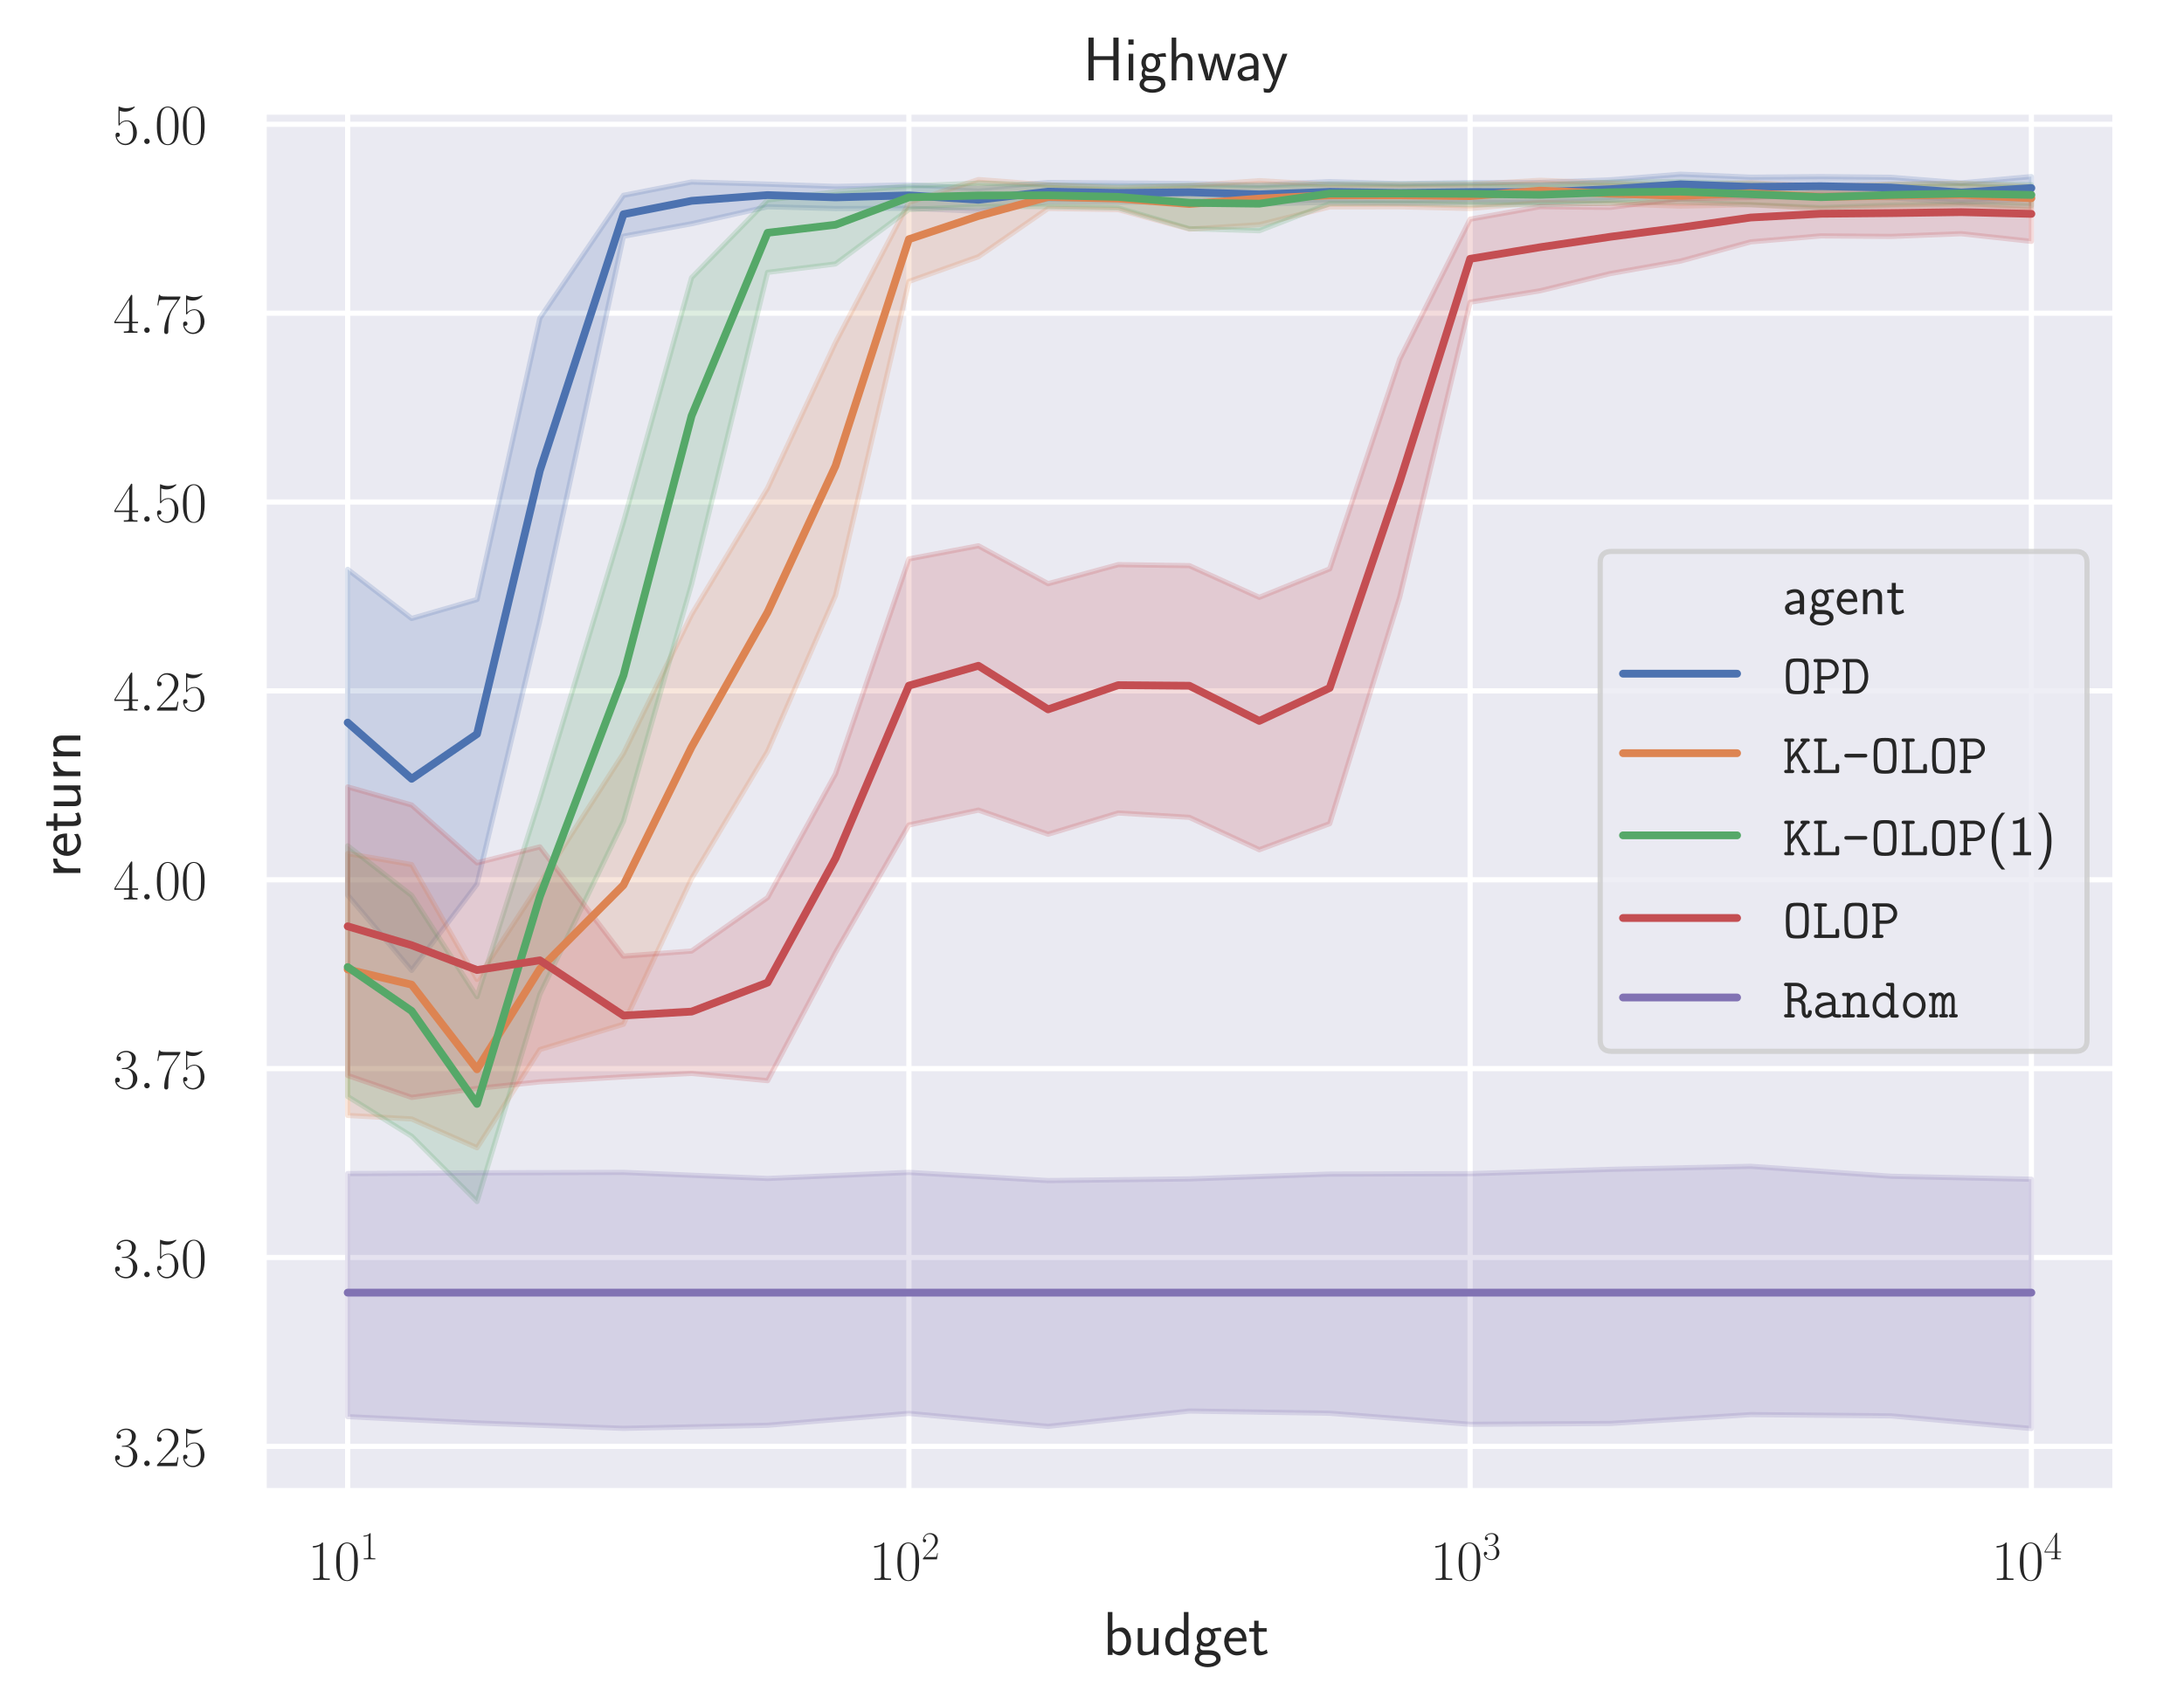 <?xml version="1.0" encoding="utf-8" standalone="no"?>
<!DOCTYPE svg PUBLIC "-//W3C//DTD SVG 1.1//EN"
  "http://www.w3.org/Graphics/SVG/1.1/DTD/svg11.dtd">
<!-- Created with matplotlib (http://matplotlib.org/) -->
<svg height="328.682pt" version="1.1" viewBox="0 0 421.129 328.682" width="421.129pt" xmlns="http://www.w3.org/2000/svg" xmlns:xlink="http://www.w3.org/1999/xlink">
 <defs>
  <style type="text/css">
*{stroke-linecap:butt;stroke-linejoin:round;}
  </style>
 </defs>
 <g id="figure_1">
  <g id="patch_1">
   <path d="M 0 328.682 
L 421.129 328.682 
L 421.129 0 
L 0 0 
z
" style="fill:#ffffff;"/>
  </g>
  <g id="axes_1">
   <g id="patch_2">
    <path d="M 50.809 287.614 
L 407.929 287.614 
L 407.929 21.502 
L 50.809 21.502 
z
" style="fill:#eaeaf2;"/>
   </g>
   <g id="matplotlib.axis_1">
    <g id="xtick_1">
     <g id="line2d_1">
      <path clip-path="url(#pa02daf4cbf)" d="M 67.042 287.614 
L 67.042 21.502 
" style="fill:none;stroke:#ffffff;stroke-linecap:round;"/>
     </g>
     <g id="text_1">
      <!-- $10^{1}$ -->
      <defs>
       <path d="M 26.594 63.797 
C 26.594 65.891 26.5 66 25.094 66 
C 21.203 61.359 15.297 59.891 9.703 59.688 
C 9.406 59.688 8.906 59.688 8.797 59.5 
C 8.703 59.297 8.703 59.094 8.703 57 
C 11.797 57 17 57.594 21 59.984 
L 21 7.297 
C 21 3.797 20.797 2.594 12.203 2.594 
L 9.203 2.594 
L 9.203 0 
C 14 0.094 19 0.188 23.797 0.188 
C 28.594 0.188 33.594 0.094 38.406 0 
L 38.406 2.594 
L 35.406 2.594 
C 26.797 2.594 26.594 3.688 26.594 7.297 
z
" id="CMR17-49"/>
       <path d="M 42 31.844 
C 42 37.969 41.906 48.422 37.703 56.453 
C 34 63.484 28.094 66 22.906 66 
C 18.094 66 12 63.781 8.203 56.562 
C 4.203 49.016 3.797 39.672 3.797 31.844 
C 3.797 26.109 3.906 17.375 7 9.734 
C 11.297 -0.609 19 -2 22.906 -2 
C 27.5 -2 34.5 -0.109 38.594 9.438 
C 41.594 16.375 42 24.5 42 31.844 
z
M 22.906 -0.406 
C 16.5 -0.406 12.703 5.125 11.297 12.75 
C 10.203 18.688 10.203 27.328 10.203 32.953 
C 10.203 40.688 10.203 47.109 11.5 53.234 
C 13.406 61.781 19 64.391 22.906 64.391 
C 27 64.391 32.297 61.672 34.203 53.438 
C 35.5 47.719 35.594 40.984 35.594 32.953 
C 35.594 26.422 35.594 18.375 34.406 12.453 
C 32.297 1.5 26.406 -0.406 22.906 -0.406 
z
" id="CMR17-48"/>
      </defs>
      <g style="fill:#262626;" transform="translate(59.378 304.725)scale(0.11 -0.11)">
       <use transform="scale(0.996)" xlink:href="#CMR17-49"/>
       <use transform="translate(45.69 0)scale(0.996)" xlink:href="#CMR17-48"/>
       <use transform="translate(91.381 36.154)scale(0.697)" xlink:href="#CMR17-49"/>
      </g>
     </g>
    </g>
    <g id="xtick_2">
     <g id="line2d_2">
      <path clip-path="url(#pa02daf4cbf)" d="M 175.26 287.614 
L 175.26 21.502 
" style="fill:none;stroke:#ffffff;stroke-linecap:round;"/>
     </g>
     <g id="text_2">
      <!-- $10^{2}$ -->
      <defs>
       <path d="M 41.703 15.469 
L 39.906 15.469 
C 38.906 8.391 38.094 7.188 37.703 6.594 
C 37.203 5.797 30 5.797 28.594 5.797 
L 9.406 5.797 
C 13 9.688 20 16.766 28.5 24.938 
C 34.594 30.719 41.703 37.5 41.703 47.391 
C 41.703 59.188 32.297 66 21.797 66 
C 10.797 66 4.094 56.297 4.094 47.297 
C 4.094 43.391 7 42.891 8.203 42.891 
C 9.203 42.891 12.203 43.484 12.203 46.984 
C 12.203 50.094 9.594 51 8.203 51 
C 7.594 51 7 50.891 6.594 50.688 
C 8.5 59.188 14.297 63.391 20.406 63.391 
C 29.094 63.391 34.797 56.5 34.797 47.391 
C 34.797 38.703 29.703 31.219 24 24.734 
L 4.094 2.297 
L 4.094 0 
L 39.297 0 
z
" id="CMR17-50"/>
      </defs>
      <g style="fill:#262626;" transform="translate(167.597 304.725)scale(0.11 -0.11)">
       <use transform="scale(0.996)" xlink:href="#CMR17-49"/>
       <use transform="translate(45.69 0)scale(0.996)" xlink:href="#CMR17-48"/>
       <use transform="translate(91.381 36.154)scale(0.697)" xlink:href="#CMR17-50"/>
      </g>
     </g>
    </g>
    <g id="xtick_3">
     <g id="line2d_3">
      <path clip-path="url(#pa02daf4cbf)" d="M 283.478 287.614 
L 283.478 21.502 
" style="fill:none;stroke:#ffffff;stroke-linecap:round;"/>
     </g>
     <g id="text_3">
      <!-- $10^{3}$ -->
      <defs>
       <path d="M 22.094 34 
C 31 34 34.906 26.141 34.906 17.094 
C 34.906 5.031 28.5 0.391 22.703 0.391 
C 17.406 0.391 8.797 3.016 6.094 10.797 
C 6.594 10.594 7.094 10.594 7.594 10.594 
C 10 10.594 11.797 12.188 11.797 14.797 
C 11.797 17.688 9.594 19 7.594 19 
C 5.906 19 3.297 18.188 3.297 14.484 
C 3.297 5.234 12.297 -2 22.906 -2 
C 34 -2 42.5 6.75 42.5 16.984 
C 42.5 26.844 34.5 34 25 35.094 
C 32.594 36.672 39.906 43.375 39.906 52.391 
C 39.906 60.25 32 66 23 66 
C 13.906 66 5.906 60.344 5.906 52.297 
C 5.906 48.797 8.5 48.188 9.797 48.188 
C 11.906 48.188 13.703 49.484 13.703 52.094 
C 13.703 54.688 11.906 56 9.797 56 
C 9.406 56 8.906 56 8.5 55.797 
C 11.406 62.484 19.297 63.688 22.797 63.688 
C 26.297 63.688 32.906 61.969 32.906 52.297 
C 32.906 49.484 32.5 44.547 29.094 40.219 
C 26.094 36.391 22.703 36.188 19.406 35.891 
C 18.906 35.891 16.594 35.688 16.203 35.688 
C 15.5 35.594 15.094 35.5 15.094 34.797 
C 15.094 34.094 15.203 34 17.203 34 
z
" id="CMR17-51"/>
      </defs>
      <g style="fill:#262626;" transform="translate(275.815 304.725)scale(0.11 -0.11)">
       <use transform="scale(0.996)" xlink:href="#CMR17-49"/>
       <use transform="translate(45.69 0)scale(0.996)" xlink:href="#CMR17-48"/>
       <use transform="translate(91.381 36.154)scale(0.697)" xlink:href="#CMR17-51"/>
      </g>
     </g>
    </g>
    <g id="xtick_4">
     <g id="line2d_4">
      <path clip-path="url(#pa02daf4cbf)" d="M 391.697 287.614 
L 391.697 21.502 
" style="fill:none;stroke:#ffffff;stroke-linecap:round;"/>
     </g>
     <g id="text_4">
      <!-- $10^{4}$ -->
      <defs>
       <path d="M 33.594 64.797 
C 33.594 66.891 33.5 67 31.703 67 
L 2 19.594 
L 2 17 
L 27.797 17 
L 27.797 7.188 
C 27.797 3.594 27.594 2.594 20.594 2.594 
L 18.703 2.594 
L 18.703 0 
C 21.906 0.188 27.297 0.188 30.703 0.188 
C 34.094 0.188 39.5 0.188 42.703 0 
L 42.703 2.594 
L 40.797 2.594 
C 33.797 2.594 33.594 3.594 33.594 7.188 
L 33.594 17 
L 43.797 17 
L 43.797 19.594 
L 33.594 19.594 
z
M 28.094 58.172 
L 28.094 19.594 
L 4 19.594 
z
" id="CMR17-52"/>
      </defs>
      <g style="fill:#262626;" transform="translate(384.033 304.725)scale(0.11 -0.11)">
       <use transform="scale(0.996)" xlink:href="#CMR17-49"/>
       <use transform="translate(45.69 0)scale(0.996)" xlink:href="#CMR17-48"/>
       <use transform="translate(91.381 36.154)scale(0.697)" xlink:href="#CMR17-52"/>
      </g>
     </g>
    </g>
    <g id="xtick_5"/>
    <g id="xtick_6"/>
    <g id="xtick_7"/>
    <g id="xtick_8"/>
    <g id="xtick_9"/>
    <g id="xtick_10"/>
    <g id="xtick_11"/>
    <g id="xtick_12"/>
    <g id="xtick_13"/>
    <g id="xtick_14"/>
    <g id="xtick_15"/>
    <g id="xtick_16"/>
    <g id="xtick_17"/>
    <g id="xtick_18"/>
    <g id="xtick_19"/>
    <g id="xtick_20"/>
    <g id="xtick_21"/>
    <g id="xtick_22"/>
    <g id="xtick_23"/>
    <g id="xtick_24"/>
    <g id="xtick_25"/>
    <g id="xtick_26"/>
    <g id="xtick_27"/>
    <g id="xtick_28"/>
    <g id="xtick_29"/>
    <g id="xtick_30"/>
    <g id="text_5">
     <!-- budget -->
     <defs>
      <path d="M 14.906 69 
L 7.5 69 
L 7.5 -0.203 
L 15.094 -0.203 
L 15.094 4.297 
C 18.906 0.594 23.5 -1 27.594 -1 
C 37.203 -1 45 8.734 45 21.594 
C 45 33.328 39 44 30.094 44 
C 23.797 44 18.203 41.391 14.906 38.688 
z
M 15.094 32.734 
C 17.297 35.562 20.406 37.891 24.797 37.891 
C 30.703 37.891 37.406 33.531 37.406 21.594 
C 37.406 8.844 29.406 5.094 23.906 5.094 
C 21.906 5.094 19.797 5.594 17.797 7.312 
C 15.094 9.75 15.094 11.266 15.094 12.688 
z
" id="CMSS17-98"/>
      <path d="M 40.906 43 
L 33.297 43 
L 33.297 15.25 
C 33.297 7.812 27.906 4.797 22.203 4.797 
C 15.594 4.797 15 7 15 11.125 
L 15 43 
L 7.406 43 
L 7.406 10.625 
C 7.406 2.797 10.094 -1 17 -1 
C 20.406 -1 28.094 -0.203 33.5 4.797 
L 33.5 -0.203 
L 40.906 -0.203 
z
" id="CMSS17-117"/>
      <path d="M 40.797 69 
L 33.406 69 
L 33.406 38.984 
C 30.297 41.594 25.203 44 19.594 44 
C 10.5 44 3.297 34.047 3.297 21.484 
C 3.297 8.938 10.406 -1 19.297 -1 
C 26.203 -1 30.797 2.688 33.203 4.797 
L 33.203 -0.203 
L 40.797 -0.203 
z
M 33.203 13.297 
C 33.203 11.875 33.203 10.359 30.094 7.625 
C 28.094 5.906 25.703 5.094 23.406 5.094 
C 18 5.094 10.906 9.141 10.906 21.391 
C 10.906 34.141 18.906 37.891 24.406 37.891 
C 28.094 37.891 31.094 36.062 33.203 33.031 
z
" id="CMSS17-100"/>
      <path d="M 44.5 44 
C 38.797 43.891 33.906 42.797 29.906 40.891 
C 26.594 43.484 23.203 44 20.906 44 
C 12.203 44 5.594 36.812 5.594 28.5 
C 5.594 23.141 8.594 19.094 8.797 18.891 
C 7 16.391 6 13.688 6 10.688 
C 6 7.188 7.406 4.688 8.5 3.297 
C 3.297 0.094 2.594 -4.812 2.594 -6.703 
C 2.594 -14 11.703 -20 23.406 -20 
C 35.203 -20 44.297 -14 44.297 -6.609 
C 44.297 7.188 29 7.297 24.797 7.297 
L 16.703 7.297 
C 15.203 7.297 11.203 7.297 11.203 12.391 
C 11.203 14.391 12.094 15.688 12.203 15.797 
C 13.703 14.688 16.797 13 20.906 13 
C 29.203 13 36.094 19.984 36.094 28.5 
C 36.094 33.25 33.906 36.703 33 37.891 
L 33.297 37.891 
C 33.594 37.891 37.797 38.188 39.297 38.188 
C 42.5 38.188 42.797 38.094 45.594 37.797 
z
M 20.906 18.5 
C 17.5 18.5 12.703 20.578 12.703 28.5 
C 12.703 37.109 18.203 38.484 20.797 38.484 
C 24.203 38.484 29 36.406 29 28.5 
C 29 19.875 23.5 18.5 20.906 18.5 
z
M 24.703 0 
C 27.094 0 37.203 0 37.203 -6.812 
C 37.203 -11.109 31 -14.5 23.5 -14.5 
C 15.906 -14.5 9.703 -11.203 9.703 -6.703 
C 9.703 -6.203 9.703 0 16.594 0 
z
" id="CMSS17-103"/>
      <path d="M 39.094 21.484 
C 39.094 24.797 38.906 31.266 35.703 36.672 
C 32.203 42.391 26.5 44 22.203 44 
C 11.797 44 3 34.125 3 21.297 
C 3 9.047 12.094 -1 23.594 -1 
C 28.094 -1 33.594 0.297 38.594 3.891 
C 38.594 4.297 38.406 6.469 38.297 6.578 
C 38.297 6.766 38 9.828 38 10.234 
C 33.203 6.375 27.703 5.094 23.703 5.094 
C 17.297 5.094 10.406 10.422 10.094 21.484 
z
M 10.906 27 
C 12.203 32.594 16.594 37.891 22.203 37.891 
C 23.703 37.891 30.703 37.688 32.5 27 
z
" id="CMSS17-101"/>
      <path d="M 16.703 37.188 
L 29.703 37.188 
L 29.703 43 
L 16.703 43 
L 16.703 55 
L 9.594 55 
L 9.594 43 
L 1.703 43 
L 1.703 37.188 
L 9.406 37.188 
L 9.406 11.734 
C 9.406 6 10.703 -1 17.297 -1 
C 22.297 -1 26.906 0.391 31.297 2.688 
L 29.703 8.609 
C 27.297 6.5 24.406 5.297 21.297 5.297 
C 16.906 5.297 16.703 10.922 16.703 13.438 
z
" id="CMSS17-116"/>
     </defs>
     <g style="fill:#262626;" transform="translate(212.72 319.158)scale(0.12 -0.12)">
      <use transform="scale(0.996)" xlink:href="#CMSS17-98"/>
      <use transform="translate(48.205 0)scale(0.996)" xlink:href="#CMSS17-117"/>
      <use transform="translate(96.41 0)scale(0.996)" xlink:href="#CMSS17-100"/>
      <use transform="translate(144.615 0)scale(0.996)" xlink:href="#CMSS17-103"/>
      <use transform="translate(191.458 0)scale(0.996)" xlink:href="#CMSS17-101"/>
      <use transform="translate(233.097 0)scale(0.996)" xlink:href="#CMSS17-116"/>
     </g>
    </g>
   </g>
   <g id="matplotlib.axis_2">
    <g id="ytick_1">
     <g id="line2d_5">
      <path clip-path="url(#pa02daf4cbf)" d="M 50.809 278.959 
L 407.929 278.959 
" style="fill:none;stroke:#ffffff;stroke-linecap:round;"/>
     </g>
     <g id="text_6">
      <!-- $3.25$ -->
      <defs>
       <path d="M 18.406 4.797 
C 18.406 7.688 16 9.688 13.594 9.688 
C 10.703 9.688 8.703 7.297 8.703 4.891 
C 8.703 2 11.094 0 13.5 0 
C 16.406 0 18.406 2.391 18.406 4.797 
z
" id="CMMI12-58"/>
       <path d="M 11.406 58.594 
C 12.406 58.188 16.5 56.891 20.703 56.891 
C 30 56.891 35.094 61.891 38 64.688 
C 38 65.484 38 66 37.406 66 
C 37.297 66 37.094 66 36.297 65.594 
C 32.797 64.094 28.703 63 23.703 63 
C 20.703 63 16.203 63.359 11.297 65.484 
C 10.203 66 10 66 9.906 66 
C 9.406 66 9.297 65.891 9.297 63.906 
L 9.297 34.859 
C 9.297 33.016 9.297 32.5 10.297 32.5 
C 10.797 32.5 11 32.703 11.5 33.422 
C 14.703 38.047 19.094 40 24.094 40 
C 27.594 40 35.094 37.734 35.094 20.203 
C 35.094 16.984 35.094 11.188 32.094 6.594 
C 29.594 2.484 25.703 0.391 21.406 0.391 
C 14.797 0.391 8.094 4.984 6.297 12.688 
C 6.703 12.594 7.5 12.391 7.906 12.391 
C 9.203 12.391 11.703 13.094 11.703 16.188 
C 11.703 18.891 9.797 20 7.906 20 
C 5.594 20 4.094 18.594 4.094 15.797 
C 4.094 7.094 11 -2 21.594 -2 
C 31.906 -2 41.703 6.891 41.703 19.797 
C 41.703 32.094 33.906 41.594 24.203 41.594 
C 19.094 41.594 14.797 39.688 11.406 36 
z
" id="CMR17-53"/>
      </defs>
      <g style="fill:#262626;" transform="translate(21.827 282.764)scale(0.11 -0.11)">
       <use transform="scale(0.996)" xlink:href="#CMR17-51"/>
       <use transform="translate(45.69 0)scale(0.996)" xlink:href="#CMMI12-58"/>
       <use transform="translate(72.788 0)scale(0.996)" xlink:href="#CMR17-50"/>
       <use transform="translate(118.478 0)scale(0.996)" xlink:href="#CMR17-53"/>
      </g>
     </g>
    </g>
    <g id="ytick_2">
     <g id="line2d_6">
      <path clip-path="url(#pa02daf4cbf)" d="M 50.809 242.532 
L 407.929 242.532 
" style="fill:none;stroke:#ffffff;stroke-linecap:round;"/>
     </g>
     <g id="text_7">
      <!-- $3.50$ -->
      <g style="fill:#262626;" transform="translate(21.827 246.337)scale(0.11 -0.11)">
       <use transform="scale(0.996)" xlink:href="#CMR17-51"/>
       <use transform="translate(45.69 0)scale(0.996)" xlink:href="#CMMI12-58"/>
       <use transform="translate(72.788 0)scale(0.996)" xlink:href="#CMR17-53"/>
       <use transform="translate(118.478 0)scale(0.996)" xlink:href="#CMR17-48"/>
      </g>
     </g>
    </g>
    <g id="ytick_3">
     <g id="line2d_7">
      <path clip-path="url(#pa02daf4cbf)" d="M 50.809 206.105 
L 407.929 206.105 
" style="fill:none;stroke:#ffffff;stroke-linecap:round;"/>
     </g>
     <g id="text_8">
      <!-- $3.75$ -->
      <defs>
       <path d="M 45.094 61.797 
L 45.094 64 
L 21.594 64 
C 9.906 64 9.703 65.094 9.297 67 
L 7.5 67 
L 4.594 48.5 
L 6.406 48.5 
C 6.703 50.406 7.406 55.5 8.594 57.391 
C 9.203 58.188 16.594 58.188 18.297 58.188 
L 40.297 58.188 
L 29.203 41.719 
C 21.797 30.641 16.703 15.672 16.703 2.594 
C 16.703 1.391 16.703 -2 20.297 -2 
C 23.906 -2 23.906 1.391 23.906 2.688 
L 23.906 7.281 
C 23.906 23.656 26.703 34.438 31.297 41.312 
z
" id="CMR17-55"/>
      </defs>
      <g style="fill:#262626;" transform="translate(21.827 209.91)scale(0.11 -0.11)">
       <use transform="scale(0.996)" xlink:href="#CMR17-51"/>
       <use transform="translate(45.69 0)scale(0.996)" xlink:href="#CMMI12-58"/>
       <use transform="translate(72.788 0)scale(0.996)" xlink:href="#CMR17-55"/>
       <use transform="translate(118.478 0)scale(0.996)" xlink:href="#CMR17-53"/>
      </g>
     </g>
    </g>
    <g id="ytick_4">
     <g id="line2d_8">
      <path clip-path="url(#pa02daf4cbf)" d="M 50.809 169.678 
L 407.929 169.678 
" style="fill:none;stroke:#ffffff;stroke-linecap:round;"/>
     </g>
     <g id="text_9">
      <!-- $4.00$ -->
      <g style="fill:#262626;" transform="translate(21.827 173.483)scale(0.11 -0.11)">
       <use transform="scale(0.996)" xlink:href="#CMR17-52"/>
       <use transform="translate(45.69 0)scale(0.996)" xlink:href="#CMMI12-58"/>
       <use transform="translate(72.788 0)scale(0.996)" xlink:href="#CMR17-48"/>
       <use transform="translate(118.478 0)scale(0.996)" xlink:href="#CMR17-48"/>
      </g>
     </g>
    </g>
    <g id="ytick_5">
     <g id="line2d_9">
      <path clip-path="url(#pa02daf4cbf)" d="M 50.809 133.251 
L 407.929 133.251 
" style="fill:none;stroke:#ffffff;stroke-linecap:round;"/>
     </g>
     <g id="text_10">
      <!-- $4.25$ -->
      <g style="fill:#262626;" transform="translate(21.827 137.056)scale(0.11 -0.11)">
       <use transform="scale(0.996)" xlink:href="#CMR17-52"/>
       <use transform="translate(45.69 0)scale(0.996)" xlink:href="#CMMI12-58"/>
       <use transform="translate(72.788 0)scale(0.996)" xlink:href="#CMR17-50"/>
       <use transform="translate(118.478 0)scale(0.996)" xlink:href="#CMR17-53"/>
      </g>
     </g>
    </g>
    <g id="ytick_6">
     <g id="line2d_10">
      <path clip-path="url(#pa02daf4cbf)" d="M 50.809 96.824 
L 407.929 96.824 
" style="fill:none;stroke:#ffffff;stroke-linecap:round;"/>
     </g>
     <g id="text_11">
      <!-- $4.50$ -->
      <g style="fill:#262626;" transform="translate(21.827 100.629)scale(0.11 -0.11)">
       <use transform="scale(0.996)" xlink:href="#CMR17-52"/>
       <use transform="translate(45.69 0)scale(0.996)" xlink:href="#CMMI12-58"/>
       <use transform="translate(72.788 0)scale(0.996)" xlink:href="#CMR17-53"/>
       <use transform="translate(118.478 0)scale(0.996)" xlink:href="#CMR17-48"/>
      </g>
     </g>
    </g>
    <g id="ytick_7">
     <g id="line2d_11">
      <path clip-path="url(#pa02daf4cbf)" d="M 50.809 60.397 
L 407.929 60.397 
" style="fill:none;stroke:#ffffff;stroke-linecap:round;"/>
     </g>
     <g id="text_12">
      <!-- $4.75$ -->
      <g style="fill:#262626;" transform="translate(21.827 64.202)scale(0.11 -0.11)">
       <use transform="scale(0.996)" xlink:href="#CMR17-52"/>
       <use transform="translate(45.69 0)scale(0.996)" xlink:href="#CMMI12-58"/>
       <use transform="translate(72.788 0)scale(0.996)" xlink:href="#CMR17-55"/>
       <use transform="translate(118.478 0)scale(0.996)" xlink:href="#CMR17-53"/>
      </g>
     </g>
    </g>
    <g id="ytick_8">
     <g id="line2d_12">
      <path clip-path="url(#pa02daf4cbf)" d="M 50.809 23.97 
L 407.929 23.97 
" style="fill:none;stroke:#ffffff;stroke-linecap:round;"/>
     </g>
     <g id="text_13">
      <!-- $5.00$ -->
      <g style="fill:#262626;" transform="translate(21.827 27.775)scale(0.11 -0.11)">
       <use transform="scale(0.996)" xlink:href="#CMR17-53"/>
       <use transform="translate(45.69 0)scale(0.996)" xlink:href="#CMMI12-58"/>
       <use transform="translate(72.788 0)scale(0.996)" xlink:href="#CMR17-48"/>
       <use transform="translate(118.478 0)scale(0.996)" xlink:href="#CMR17-48"/>
      </g>
     </g>
    </g>
    <g id="text_14">
     <!-- return -->
     <defs>
      <path d="M 14.906 21.391 
C 14.906 30.844 21.797 37.172 30.594 37.375 
L 30.594 44 
C 24.203 43.891 18.203 40.688 14.594 35.469 
L 14.594 43.484 
L 7.5 43.484 
L 7.5 0 
L 14.906 0 
z
" id="CMSS17-114"/>
      <path d="M 40.906 29.344 
C 40.906 35.672 39.406 44 28.094 44 
C 21.703 44 17.5 40.688 14.703 37.281 
L 14.703 43.484 
L 7.406 43.484 
L 7.406 0 
L 15 0 
L 15 24.312 
C 15 30.656 17.406 37.891 24.203 37.891 
C 33 37.891 33.297 31.953 33.297 28.531 
L 33.297 0 
L 40.906 0 
z
" id="CMSS17-110"/>
     </defs>
     <g style="fill:#262626;" transform="translate(15.502 169.256)rotate(-90)scale(0.12 -0.12)">
      <use transform="scale(0.996)" xlink:href="#CMSS17-114"/>
      <use transform="translate(31.91 0)scale(0.996)" xlink:href="#CMSS17-101"/>
      <use transform="translate(73.549 0)scale(0.996)" xlink:href="#CMSS17-116"/>
      <use transform="translate(107.38 0)scale(0.996)" xlink:href="#CMSS17-117"/>
      <use transform="translate(155.585 0)scale(0.996)" xlink:href="#CMSS17-114"/>
      <use transform="translate(187.495 0)scale(0.996)" xlink:href="#CMSS17-110"/>
     </g>
    </g>
   </g>
   <g id="PolyCollection_1">
    <defs>
     <path d="M 67.042 -218.871 
L 67.042 -156.029 
L 79.373 -141.522 
L 91.981 -158.149 
L 104.098 -209.007 
L 120.216 -283.117 
L 133.356 -285.53 
L 148.01 -288.802 
L 161.109 -288.455 
L 175.26 -288.518 
L 188.663 -287.934 
L 202.095 -289.774 
L 215.616 -289.702 
L 229.335 -289.712 
L 242.819 -289.323 
L 256.395 -289.686 
L 269.895 -289.534 
L 283.478 -289.692 
L 296.987 -289.627 
L 310.526 -290.118 
L 324.053 -291.074 
L 337.583 -290.731 
L 351.104 -290.738 
L 364.639 -290.541 
L 378.163 -289.625 
L 391.697 -290.298 
L 391.697 -294.621 
L 391.697 -294.621 
L 378.163 -293.407 
L 364.639 -294.492 
L 351.104 -294.616 
L 337.583 -294.508 
L 324.053 -295.084 
L 310.526 -294.006 
L 296.987 -293.485 
L 283.478 -293.47 
L 269.895 -293.25 
L 256.395 -293.65 
L 242.819 -292.995 
L 229.335 -293.296 
L 215.616 -293.393 
L 202.095 -293.486 
L 188.663 -292.324 
L 175.26 -293.032 
L 161.109 -292.733 
L 148.01 -293.173 
L 133.356 -293.578 
L 120.216 -291.007 
L 104.098 -267.32 
L 91.981 -213.05 
L 79.373 -209.398 
L 67.042 -218.871 
z
" id="m79903061f3" style="stroke:#4c72b0;stroke-opacity:0.2;"/>
    </defs>
    <g clip-path="url(#pa02daf4cbf)">
     <use style="fill:#4c72b0;fill-opacity:0.2;stroke:#4c72b0;stroke-opacity:0.2;" x="0" xlink:href="#m79903061f3" y="328.682"/>
    </g>
   </g>
   <g id="PolyCollection_2">
    <defs>
     <path d="M 67.042 -164.058 
L 67.042 -113.553 
L 79.373 -112.868 
L 91.981 -107.313 
L 104.098 -126.251 
L 120.216 -131.141 
L 133.356 -159.25 
L 148.01 -183.776 
L 161.109 -213.865 
L 175.26 -274.408 
L 188.663 -279.173 
L 202.095 -288.484 
L 215.616 -288.257 
L 229.335 -284.499 
L 242.819 -285.351 
L 256.395 -288.784 
L 269.895 -288.798 
L 283.478 -288.473 
L 296.987 -289.625 
L 310.526 -289.393 
L 324.053 -288.933 
L 337.583 -289.202 
L 351.104 -288.428 
L 364.639 -288.742 
L 378.163 -289.044 
L 391.697 -288.163 
L 391.697 -292.695 
L 391.697 -292.695 
L 378.163 -293.309 
L 364.639 -293.178 
L 351.104 -292.804 
L 337.583 -293.443 
L 324.053 -292.952 
L 310.526 -293.337 
L 296.987 -293.914 
L 283.478 -293.091 
L 269.895 -293.006 
L 256.395 -293.042 
L 242.819 -293.836 
L 229.335 -292.851 
L 215.616 -292.426 
L 202.095 -293.021 
L 188.663 -294.052 
L 175.26 -289.622 
L 161.109 -262.642 
L 148.01 -234.547 
L 133.356 -210.165 
L 120.216 -183.38 
L 104.098 -158.307 
L 91.981 -139.786 
L 79.373 -161.933 
L 67.042 -164.058 
z
" id="mcbf8dbb8dc" style="stroke:#dd8452;stroke-opacity:0.2;"/>
    </defs>
    <g clip-path="url(#pa02daf4cbf)">
     <use style="fill:#dd8452;fill-opacity:0.2;stroke:#dd8452;stroke-opacity:0.2;" x="0" xlink:href="#mcbf8dbb8dc" y="328.682"/>
    </g>
   </g>
   <g id="PolyCollection_3">
    <defs>
     <path d="M 67.042 -165.548 
L 67.042 -117.204 
L 79.373 -109.54 
L 91.981 -96.934 
L 104.098 -136.906 
L 120.216 -170.271 
L 133.356 -216.029 
L 148.01 -276.152 
L 161.109 -277.776 
L 175.26 -288.284 
L 188.663 -288.854 
L 202.095 -288.826 
L 215.616 -288.574 
L 229.335 -284.58 
L 242.819 -284.177 
L 256.395 -289.42 
L 269.895 -289.49 
L 283.478 -289.221 
L 296.987 -289.19 
L 310.526 -289.535 
L 324.053 -289.758 
L 337.583 -289.204 
L 351.104 -288.634 
L 364.639 -289.111 
L 378.163 -289.285 
L 391.697 -288.965 
L 391.697 -293.049 
L 391.697 -293.049 
L 378.163 -293.279 
L 364.639 -293.081 
L 351.104 -292.554 
L 337.583 -293.264 
L 324.053 -293.639 
L 310.526 -293.54 
L 296.987 -293.008 
L 283.478 -293.265 
L 269.895 -293.2 
L 256.395 -293.227 
L 242.819 -292.888 
L 229.335 -292.947 
L 215.616 -292.668 
L 202.095 -293.006 
L 188.663 -293.362 
L 175.26 -292.798 
L 161.109 -291.675 
L 148.01 -290.117 
L 133.356 -275.128 
L 120.216 -227.992 
L 104.098 -174.666 
L 91.981 -136.452 
L 79.373 -155.989 
L 67.042 -165.548 
z
" id="m4fb63a50bd" style="stroke:#55a868;stroke-opacity:0.2;"/>
    </defs>
    <g clip-path="url(#pa02daf4cbf)">
     <use style="fill:#55a868;fill-opacity:0.2;stroke:#55a868;stroke-opacity:0.2;" x="0" xlink:href="#m4fb63a50bd" y="328.682"/>
    </g>
   </g>
   <g id="PolyCollection_4">
    <defs>
     <path d="M 67.042 -176.911 
L 67.042 -121.251 
L 79.373 -117.02 
L 91.981 -118.753 
L 104.098 -120.025 
L 120.216 -120.993 
L 133.356 -121.657 
L 148.01 -120.256 
L 161.109 -144.965 
L 175.26 -169.574 
L 188.663 -172.439 
L 202.095 -167.786 
L 215.616 -171.881 
L 229.335 -171.041 
L 242.819 -164.795 
L 256.395 -169.821 
L 269.895 -213.513 
L 283.478 -270.403 
L 296.987 -272.598 
L 310.526 -275.926 
L 324.053 -278.335 
L 337.583 -282.032 
L 351.104 -283.185 
L 364.639 -283.081 
L 378.163 -283.604 
L 391.697 -282.134 
L 391.697 -291.547 
L 391.697 -291.547 
L 378.163 -291.686 
L 364.639 -291.4 
L 351.104 -291.556 
L 337.583 -290.576 
L 324.053 -290.385 
L 310.526 -288.682 
L 296.987 -288.822 
L 283.478 -286.41 
L 269.895 -259.422 
L 256.395 -218.961 
L 242.819 -213.477 
L 229.335 -219.592 
L 215.616 -219.782 
L 202.095 -216.109 
L 188.663 -223.414 
L 175.26 -220.887 
L 161.109 -179.443 
L 148.01 -155.563 
L 133.356 -145.259 
L 120.216 -144.271 
L 104.098 -165.35 
L 91.981 -162.267 
L 79.373 -173.425 
L 67.042 -176.911 
z
" id="mc90b06e201" style="stroke:#c44e52;stroke-opacity:0.2;"/>
    </defs>
    <g clip-path="url(#pa02daf4cbf)">
     <use style="fill:#c44e52;fill-opacity:0.2;stroke:#c44e52;stroke-opacity:0.2;" x="0" xlink:href="#mc90b06e201" y="328.682"/>
    </g>
   </g>
   <g id="PolyCollection_5">
    <defs>
     <path d="M 67.042 -102.328 
L 67.042 -55.454 
L 91.981 -54.234 
L 120.216 -53.197 
L 148.01 -53.792 
L 175.26 -56.08 
L 202.095 -53.579 
L 229.335 -56.54 
L 256.395 -56.11 
L 283.478 -53.979 
L 310.526 -54.14 
L 337.583 -55.843 
L 364.639 -55.601 
L 391.697 -53.164 
L 391.697 -101.246 
L 391.697 -101.246 
L 364.639 -101.816 
L 337.583 -103.739 
L 310.526 -103.15 
L 283.478 -102.319 
L 256.395 -102.242 
L 229.335 -101.31 
L 202.095 -100.987 
L 175.26 -102.566 
L 148.01 -101.394 
L 120.216 -102.571 
L 91.981 -102.475 
L 67.042 -102.328 
z
" id="m4b35ab4175" style="stroke:#8172b3;stroke-opacity:0.2;"/>
    </defs>
    <g clip-path="url(#pa02daf4cbf)">
     <use style="fill:#8172b3;fill-opacity:0.2;stroke:#8172b3;stroke-opacity:0.2;" x="0" xlink:href="#m4b35ab4175" y="328.682"/>
    </g>
   </g>
   <g id="line2d_13">
    <path clip-path="url(#pa02daf4cbf)" d="M 67.042 139.363 
L 79.373 150.204 
L 91.981 141.568 
L 104.098 90.763 
L 120.216 41.324 
L 133.356 38.734 
L 148.01 37.626 
L 161.109 38.067 
L 175.26 37.68 
L 188.663 38.527 
L 202.095 36.961 
L 215.616 37.211 
L 229.335 37.08 
L 242.819 37.494 
L 256.395 37.001 
L 269.895 37.215 
L 283.478 37.05 
L 296.987 37.058 
L 310.526 36.486 
L 324.053 35.551 
L 337.583 36.045 
L 351.104 35.911 
L 364.639 36.174 
L 378.163 37.137 
L 391.697 36.27 
" style="fill:none;stroke:#4c72b0;stroke-linecap:round;stroke-width:1.5;"/>
   </g>
   <g id="line2d_14">
    <path clip-path="url(#pa02daf4cbf)" d="M 67.042 186.97 
L 79.373 189.908 
L 91.981 206.239 
L 104.098 186.89 
L 120.216 170.709 
L 133.356 144.07 
L 148.01 118.076 
L 161.109 89.851 
L 175.26 46.138 
L 188.663 41.658 
L 202.095 37.986 
L 215.616 38.294 
L 229.335 39.344 
L 242.819 38.3 
L 256.395 37.671 
L 269.895 37.668 
L 283.478 37.825 
L 296.987 36.765 
L 310.526 37.348 
L 324.053 37.759 
L 337.583 37.26 
L 351.104 37.976 
L 364.639 37.748 
L 378.163 37.552 
L 391.697 38.227 
" style="fill:none;stroke:#dd8452;stroke-linecap:round;stroke-width:1.5;"/>
   </g>
   <g id="line2d_15">
    <path clip-path="url(#pa02daf4cbf)" d="M 67.042 186.513 
L 79.373 194.985 
L 91.981 212.903 
L 104.098 172.922 
L 120.216 130.258 
L 133.356 80.198 
L 148.01 44.897 
L 161.109 43.347 
L 175.26 38.056 
L 188.663 37.706 
L 202.095 37.668 
L 215.616 37.972 
L 229.335 39.114 
L 242.819 39.28 
L 256.395 37.334 
L 269.895 37.322 
L 283.478 37.381 
L 296.987 37.57 
L 310.526 37.079 
L 324.053 36.964 
L 337.583 37.449 
L 351.104 38.025 
L 364.639 37.585 
L 378.163 37.321 
L 391.697 37.591 
" style="fill:none;stroke:#55a868;stroke-linecap:round;stroke-width:1.5;"/>
   </g>
   <g id="line2d_16">
    <path clip-path="url(#pa02daf4cbf)" d="M 67.042 178.656 
L 79.373 182.306 
L 91.981 187.085 
L 104.098 185.221 
L 120.216 195.862 
L 133.356 195.105 
L 148.01 189.51 
L 161.109 165.548 
L 175.26 132.237 
L 188.663 128.407 
L 202.095 136.812 
L 215.616 132.146 
L 229.335 132.256 
L 242.819 139.036 
L 256.395 132.688 
L 269.895 92.912 
L 283.478 49.92 
L 296.987 47.68 
L 310.526 45.667 
L 324.053 43.883 
L 337.583 41.953 
L 351.104 41.224 
L 364.639 41.105 
L 378.163 40.911 
L 391.697 41.248 
" style="fill:none;stroke:#c44e52;stroke-linecap:round;stroke-width:1.5;"/>
   </g>
   <g id="line2d_17">
    <path clip-path="url(#pa02daf4cbf)" d="M 67.042 249.308 
L 91.981 249.308 
L 120.216 249.308 
L 148.01 249.308 
L 175.26 249.308 
L 202.095 249.308 
L 229.335 249.308 
L 256.395 249.308 
L 283.478 249.308 
L 310.526 249.308 
L 337.583 249.308 
L 364.639 249.308 
L 391.697 249.308 
" style="fill:none;stroke:#8172b3;stroke-linecap:round;stroke-width:1.5;"/>
   </g>
   <g id="line2d_18"/>
   <g id="line2d_19"/>
   <g id="line2d_20"/>
   <g id="line2d_21"/>
   <g id="line2d_22"/>
   <g id="line2d_23"/>
   <g id="patch_3">
    <path d="M 50.809 287.614 
L 50.809 21.502 
" style="fill:none;stroke:#ffffff;stroke-linecap:square;stroke-linejoin:miter;stroke-width:1.25;"/>
   </g>
   <g id="patch_4">
    <path d="M 407.929 287.614 
L 407.929 21.502 
" style="fill:none;stroke:#ffffff;stroke-linecap:square;stroke-linejoin:miter;stroke-width:1.25;"/>
   </g>
   <g id="patch_5">
    <path d="M 50.809 287.614 
L 407.929 287.614 
" style="fill:none;stroke:#ffffff;stroke-linecap:square;stroke-linejoin:miter;stroke-width:1.25;"/>
   </g>
   <g id="patch_6">
    <path d="M 50.809 21.502 
L 407.929 21.502 
" style="fill:none;stroke:#ffffff;stroke-linecap:square;stroke-linejoin:miter;stroke-width:1.25;"/>
   </g>
   <g id="text_15">
    <!-- Highway -->
    <defs>
     <path d="M 57.406 69 
L 49 69 
L 49 39 
L 17.203 39 
L 17.203 69 
L 8.797 69 
L 8.797 0 
L 17.203 0 
L 17.203 32.891 
L 49 32.891 
L 49 0 
L 57.406 0 
z
" id="CMSS17-72"/>
     <path d="M 15.297 66 
L 6.906 66 
L 6.906 57.594 
L 15.297 57.594 
z
M 14.797 43 
L 7.406 43 
L 7.406 0 
L 14.797 0 
z
" id="CMSS17-105"/>
     <path d="M 40.906 29.344 
C 40.906 35.672 39.406 44 28.094 44 
C 21.797 44 17.703 40.891 14.797 37.484 
L 14.797 69 
L 7.406 69 
L 7.406 0 
L 15 0 
L 15 24.312 
C 15 30.656 17.406 37.891 24.203 37.891 
C 33 37.891 33.297 31.953 33.297 28.531 
L 33.297 0 
L 40.906 0 
z
" id="CMSS17-104"/>
     <path d="M 62.703 43 
L 55.094 43 
L 49.797 25 
C 48.703 21.188 45.594 10.688 45.203 5.797 
L 45.094 5.797 
C 44.906 8.797 43.203 16 40.406 25.5 
L 35.297 43 
L 28.406 43 
L 23.406 25.891 
C 20.906 17.188 19 9.797 18.797 5.797 
L 18.703 5.797 
C 18.297 11.688 14.203 25.5 13.594 27.688 
L 9.094 43 
L 1.297 43 
L 14.297 0 
L 21.906 0 
C 27.094 17.188 31.094 30.5 31.406 37.188 
C 31.594 33.891 33.297 26.797 34.297 23.297 
L 40.906 0 
L 49.703 0 
z
" id="CMSS17-119"/>
     <path d="M 37.594 27.953 
C 37.594 37.484 30.906 44 21.906 44 
C 17.5 44 12.703 43.188 7.203 39.984 
L 7.797 33.328 
C 10.297 35.156 14.594 38.094 21.797 38.094 
C 26.906 38.094 30 34.141 30 27.844 
L 30 24 
C 14 23.5 4 18.891 4 11.109 
C 4 7.062 6.5 -1 14.797 -1 
C 16.297 -1 24.406 -0.812 30.203 3.5 
L 30.203 -0.203 
L 37.594 -0.203 
z
M 30 12.875 
C 30 11.109 30 8.734 27 6.969 
C 24.406 5.297 21.094 5.094 19.703 5.094 
C 14.703 5.094 11.297 7.859 11.297 11.297 
C 11.297 18.203 26.906 18.891 30 19 
z
" id="CMSS17-97"/>
     <path d="M 41.797 43 
L 34 43 
C 25.5 20.203 22.594 10.953 22.406 5.984 
L 22.297 5.984 
C 22 10.859 17.594 22.797 14.094 31.344 
L 9.406 43 
L 1.297 43 
L 19 0.219 
C 17.906 -2.766 16.297 -7.25 15.797 -8.234 
C 13.594 -13.812 12.094 -13.812 10.5 -13.812 
C 10.094 -13.812 6.906 -13.703 3.297 -12.609 
L 3.906 -19.203 
C 6.406 -19.703 8.906 -20 10.703 -20 
C 13.203 -20 18.203 -20 22.797 -7.734 
z
" id="CMSS17-121"/>
    </defs>
    <g style="fill:#262626;" transform="translate(208.829 15.502)scale(0.12 -0.12)">
     <use transform="scale(0.996)" xlink:href="#CMSS17-72"/>
     <use transform="translate(66.062 0)scale(0.996)" xlink:href="#CMSS17-105"/>
     <use transform="translate(88.242 0)scale(0.996)" xlink:href="#CMSS17-103"/>
     <use transform="translate(135.086 0)scale(0.996)" xlink:href="#CMSS17-104"/>
     <use transform="translate(183.291 0)scale(0.996)" xlink:href="#CMSS17-119"/>
     <use transform="translate(244.508 0)scale(0.996)" xlink:href="#CMSS17-97"/>
     <use transform="translate(286.827 0)scale(0.996)" xlink:href="#CMSS17-121"/>
    </g>
   </g>
   <g id="legend_1">
    <g id="patch_7">
     <path d="M 310.753 202.765 
L 400.229 202.765 
Q 402.429 202.765 402.429 200.565 
L 402.429 108.551 
Q 402.429 106.351 400.229 106.351 
L 310.753 106.351 
Q 308.553 106.351 308.553 108.551 
L 308.553 200.565 
Q 308.553 202.765 310.753 202.765 
z
" style="fill:#eaeaf2;opacity:0.8;stroke:#cccccc;stroke-linejoin:miter;"/>
    </g>
    <g id="line2d_24">
     <path d="M 312.953 114.601 
L 334.953 114.601 
" style="fill:none;"/>
    </g>
    <g id="line2d_25"/>
    <g id="text_16">
     <!-- agent -->
     <g style="fill:#262626;" transform="translate(343.753 118.451)scale(0.11 -0.11)">
      <use transform="scale(0.996)" xlink:href="#CMSS17-97"/>
      <use transform="translate(44.922 0)scale(0.996)" xlink:href="#CMSS17-103"/>
      <use transform="translate(91.766 0)scale(0.996)" xlink:href="#CMSS17-101"/>
      <use transform="translate(133.404 0)scale(0.996)" xlink:href="#CMSS17-110"/>
      <use transform="translate(181.609 0)scale(0.996)" xlink:href="#CMSS17-116"/>
     </g>
    </g>
    <g id="line2d_26">
     <path d="M 312.953 129.932 
L 334.953 129.932 
" style="fill:none;stroke:#4c72b0;stroke-linecap:round;stroke-width:1.5;"/>
    </g>
    <g id="line2d_27"/>
    <g id="text_17">
     <!-- \texttt{OPD} -->
     <defs>
      <path d="M 45.906 30.438 
C 45.906 59.297 43.797 62 25.703 62 
C 7.594 62 5.5 59.297 5.5 30.547 
C 5.5 1.688 7.594 -1 25.703 -1 
C 43.797 -1 45.906 1.688 45.906 30.438 
z
M 25.703 4.797 
C 16.594 4.797 14.406 7.172 13.297 11.719 
C 12 16.781 12 25.688 12 31.328 
C 12 37.672 12 44.703 13.094 49.453 
C 14.5 54.906 17.5 56.188 25.703 56.188 
C 33.594 56.188 36.797 55 38.203 49.75 
C 39.406 45.094 39.406 37.375 39.406 31.328 
C 39.406 25.188 39.406 17.562 38.297 12.219 
C 37.203 7.172 35 4.797 25.703 4.797 
z
" id="CMTT12-79"/>
      <path d="M 16.094 25 
L 28.5 25 
C 40.094 25 47.094 34.156 47.094 42.938 
C 47.094 52.125 39.906 61 28.5 61 
L 6.906 61 
C 5.5 61 2.797 61 2.797 58.094 
C 2.797 55.188 5.5 55.188 6.906 55.188 
L 9.594 55.188 
L 9.594 5.797 
L 6.906 5.797 
C 5.5 5.797 2.797 5.797 2.797 2.891 
C 2.797 0 5.5 0 6.906 0 
L 18.797 0 
C 20.203 0 22.906 0 22.906 2.891 
C 22.906 5.797 20.203 5.797 18.797 5.797 
L 16.094 5.797 
z
M 16.094 55.188 
L 26.703 55.188 
C 36.297 55.188 40.594 48.281 40.594 43.047 
C 40.594 37.406 36.094 30.797 26.703 30.797 
L 16.094 30.797 
z
" id="CMTT12-80"/>
      <path d="M 6.203 61 
C 4.797 61 2.203 61 2.203 58.094 
C 2.203 55.188 4.797 55.188 6.203 55.188 
L 8.203 55.188 
L 8.203 5.797 
L 6.203 5.797 
C 4.797 5.797 2.203 5.797 2.203 2.891 
C 2.203 0 4.797 0 6.203 0 
L 26.094 0 
C 39 0 47.594 14.172 47.594 29.938 
C 47.594 45.906 39.297 61 26 61 
z
M 14.703 5.797 
L 14.703 55.188 
L 24.203 55.188 
C 35.797 55.188 41.094 41.422 41.094 30.047 
C 41.094 17.969 35.203 5.797 24.297 5.797 
z
" id="CMTT12-68"/>
     </defs>
     <g style="fill:#262626;" transform="translate(343.753 133.782)scale(0.11 -0.11)">
      <use transform="scale(0.996)" xlink:href="#CMTT12-79"/>
      <use transform="translate(51.266 0)scale(0.996)" xlink:href="#CMTT12-80"/>
      <use transform="translate(102.532 0)scale(0.996)" xlink:href="#CMTT12-68"/>
     </g>
    </g>
    <g id="line2d_28">
     <path d="M 312.953 145.263 
L 334.953 145.263 
" style="fill:none;stroke:#dd8452;stroke-linecap:round;stroke-width:1.5;"/>
    </g>
    <g id="line2d_29"/>
    <g id="text_18">
     <!-- \texttt{KL-OLOP} -->
     <defs>
      <path d="M 27.094 35.734 
L 42.406 55.188 
C 45.297 55.188 47.594 55.188 47.594 58.094 
C 47.594 61 45 61 43.594 61 
L 35.203 61 
C 33.797 61 31.203 61 31.203 58.094 
C 31.203 55.188 33.797 55.188 35.203 55.188 
L 14.203 28.453 
L 14.203 55.188 
L 16.203 55.188 
C 17.594 55.188 20.203 55.188 20.203 58.094 
C 20.203 61 17.594 61 16.203 61 
L 6.594 61 
C 5.203 61 2.594 61 2.594 58.094 
C 2.594 55.188 5.203 55.188 6.594 55.188 
L 8.594 55.188 
L 8.594 5.797 
L 6.594 5.797 
C 5.203 5.797 2.594 5.797 2.594 2.891 
C 2.594 0 5.203 0 6.594 0 
L 16.203 0 
C 17.594 0 20.203 0 20.203 2.891 
C 20.203 5.797 17.594 5.797 16.203 5.797 
L 14.203 5.797 
L 14.203 19.359 
L 23.297 30.938 
L 37.203 5.797 
C 35.906 5.797 33.297 5.797 33.297 2.891 
C 33.297 0 35.906 0 37.297 0 
L 44.5 0 
C 45.906 0 48.5 0 48.5 2.891 
C 48.5 5.797 46.094 5.797 43.594 5.797 
z
" id="CMTT12-75"/>
      <path d="M 17.297 55.188 
L 22.5 55.188 
C 23.906 55.188 26.5 55.188 26.5 58.094 
C 26.5 61 23.906 61 22.5 61 
L 7.5 61 
C 6.094 61 3.406 61 3.406 58.094 
C 3.406 55.188 6.094 55.188 7.5 55.188 
L 10.797 55.188 
L 10.797 5.797 
L 7.5 5.797 
C 6.094 5.797 3.406 5.797 3.406 2.891 
C 3.406 0 6.094 0 7.5 0 
L 43.906 0 
C 47.203 0 47.906 0.891 47.906 4.094 
L 47.906 12.281 
C 47.906 13.969 47.906 16.266 44.703 16.266 
C 41.406 16.266 41.406 14.078 41.406 12.281 
L 41.406 5.797 
L 17.297 5.797 
z
" id="CMTT12-76"/>
      <path d="M 41.406 27.484 
C 42.703 27.484 45.906 27.484 45.906 30.688 
C 45.906 34 42.797 34 41.406 34 
L 10 34 
C 8.703 34 5.5 34 5.5 30.797 
C 5.5 27.484 8.594 27.484 10 27.484 
z
" id="CMTT12-45"/>
     </defs>
     <g style="fill:#262626;" transform="translate(343.753 149.113)scale(0.11 -0.11)">
      <use transform="scale(0.996)" xlink:href="#CMTT12-75"/>
      <use transform="translate(51.266 0)scale(0.996)" xlink:href="#CMTT12-76"/>
      <use transform="translate(102.532 0)scale(0.996)" xlink:href="#CMTT12-45"/>
      <use transform="translate(153.798 0)scale(0.996)" xlink:href="#CMTT12-79"/>
      <use transform="translate(205.064 0)scale(0.996)" xlink:href="#CMTT12-76"/>
      <use transform="translate(256.331 0)scale(0.996)" xlink:href="#CMTT12-79"/>
      <use transform="translate(307.597 0)scale(0.996)" xlink:href="#CMTT12-80"/>
     </g>
    </g>
    <g id="line2d_30">
     <path d="M 312.953 161.113 
L 334.953 161.113 
" style="fill:none;stroke:#55a868;stroke-linecap:round;stroke-width:1.5;"/>
    </g>
    <g id="line2d_31"/>
    <g id="text_19">
     <!-- \texttt{KL-OLOP}(1) -->
     <defs>
      <path d="M 25.203 75 
C 19.797 69.484 7.406 56.672 7.406 25.047 
C 7.406 -6.688 19.797 -19.406 25.203 -25 
L 31.297 -25 
C 19 -12.203 15 5.719 15 24.938 
C 15 44.062 18.797 62.078 31.297 75 
z
" id="CMSS17-40"/>
      <path d="M 28.406 67 
L 26.5 67 
C 21.094 61.703 14.797 60.969 8.406 60.797 
L 8.406 55 
C 11.297 55.094 16 55.297 20.703 57.391 
L 20.703 5.797 
L 8.906 5.797 
L 8.906 0 
L 40.203 0 
L 40.203 5.797 
L 28.406 5.797 
z
" id="CMSS17-49"/>
      <path d="M 11.297 -25 
C 16.703 -19.5 29.094 -6.688 29.094 24.938 
C 29.094 56.672 16.703 69.375 11.297 75 
L 5.203 75 
C 17.5 62.172 21.5 44.266 21.5 25.047 
C 21.5 5.922 17.703 -12.094 5.203 -25 
z
" id="CMSS17-41"/>
     </defs>
     <g style="fill:#262626;" transform="translate(343.753 164.963)scale(0.11 -0.11)">
      <use transform="scale(0.996)" xlink:href="#CMTT12-75"/>
      <use transform="translate(51.266 0)scale(0.996)" xlink:href="#CMTT12-76"/>
      <use transform="translate(102.532 0)scale(0.996)" xlink:href="#CMTT12-45"/>
      <use transform="translate(153.798 0)scale(0.996)" xlink:href="#CMTT12-79"/>
      <use transform="translate(205.064 0)scale(0.996)" xlink:href="#CMTT12-76"/>
      <use transform="translate(256.331 0)scale(0.996)" xlink:href="#CMTT12-79"/>
      <use transform="translate(307.597 0)scale(0.996)" xlink:href="#CMTT12-80"/>
      <use transform="translate(358.863 0)scale(0.996)" xlink:href="#CMSS17-40"/>
      <use transform="translate(395.297 0)scale(0.996)" xlink:href="#CMSS17-49"/>
      <use transform="translate(442.14 0)scale(0.996)" xlink:href="#CMSS17-41"/>
     </g>
    </g>
    <g id="line2d_32">
     <path d="M 312.953 177.053 
L 334.953 177.053 
" style="fill:none;stroke:#c44e52;stroke-linecap:round;stroke-width:1.5;"/>
    </g>
    <g id="line2d_33"/>
    <g id="text_20">
     <!-- \texttt{OLOP} -->
     <g style="fill:#262626;" transform="translate(343.753 180.903)scale(0.11 -0.11)">
      <use transform="scale(0.996)" xlink:href="#CMTT12-79"/>
      <use transform="translate(51.266 0)scale(0.996)" xlink:href="#CMTT12-76"/>
      <use transform="translate(102.532 0)scale(0.996)" xlink:href="#CMTT12-79"/>
      <use transform="translate(153.798 0)scale(0.996)" xlink:href="#CMTT12-80"/>
     </g>
    </g>
    <g id="line2d_34">
     <path d="M 312.953 192.384 
L 334.953 192.384 
" style="fill:none;stroke:#8172b3;stroke-linecap:round;stroke-width:1.5;"/>
    </g>
    <g id="line2d_35"/>
    <g id="text_21">
     <!-- \texttt{Random} -->
     <defs>
      <path d="M 34 30.688 
C 39.5 33.891 42.5 39.188 42.5 44.484 
C 42.5 52.641 35.203 61 23.406 61 
L 6.406 61 
C 4.906 61 2.406 61 2.406 58.094 
C 2.406 55.188 5 55.188 6.406 55.188 
L 8.594 55.188 
L 8.594 5.797 
L 6.406 5.797 
C 5 5.797 2.406 5.797 2.406 2.891 
C 2.406 0 4.906 0 6.406 0 
L 17.297 0 
C 18.703 0 21.406 0 21.406 2.891 
C 21.406 5.797 18.703 5.797 17.297 5.797 
L 15.094 5.797 
L 15.094 28 
L 23 28 
C 24.797 28 27.906 28 31.094 25.188 
C 33.406 23.078 33.406 20.766 33.406 16.438 
C 33.406 9.406 33.406 6.5 35.297 3.094 
C 36.906 0.5 39.5 -1 42.594 -1 
C 49.203 -1 51.203 5.891 51.203 9.516 
C 51.203 11.516 50.297 12.828 47.906 12.828 
C 44.906 12.828 44.703 10.422 44.703 9.516 
C 44.703 8.812 44.406 4.797 42.594 4.797 
C 39.906 4.797 39.906 9.219 39.906 14.938 
C 39.906 21.766 39.906 22.375 38.906 24.875 
C 37.594 27.781 35.203 29.797 34 30.688 
z
M 22.406 33.797 
L 15.094 33.797 
L 15.094 55.188 
L 22.406 55.188 
C 31.594 55.188 36 49.297 36 44.484 
C 36 39.688 31.594 33.797 22.406 33.797 
z
" id="CMTT12-82"/>
      <path d="M 41.406 28.578 
C 41.406 36.031 35.703 44 22.203 44 
C 18 44 8.297 44 8.297 37.109 
C 8.297 34.469 10.203 33 12.406 33 
C 13 33 16.297 33.188 16.406 37.312 
C 16.406 37.797 16.5 37.891 18.594 38.094 
C 19.797 38.188 21.094 38.188 22.297 38.188 
C 24.594 38.188 28 38.188 31.297 35.734 
C 34.906 33 34.906 30.25 34.906 27.391 
C 29 27.188 23.203 26.797 17 24.797 
C 12 23.094 5.594 19.406 5.594 12.359 
C 5.594 5 11.906 -1 21.203 -1 
C 24.406 -1 30.594 -0.5 35.797 3.094 
C 37.797 -0.203 42.797 -0.406 46.594 -0.406 
C 49 -0.406 51.406 -0.406 51.406 2.5 
C 51.406 5.422 48.797 5.422 47.406 5.422 
C 44.797 5.422 42.797 5.625 41.406 6.25 
z
M 34.906 13.078 
C 34.906 10.703 34.906 8.516 30.797 6.547 
C 27.297 4.797 22.594 4.797 22.297 4.797 
C 16.406 4.797 12.094 8.109 12.094 12.359 
C 12.094 18.469 22.797 22 34.906 22 
z
" id="CMTT12-97"/>
      <path d="M 41.797 29.516 
C 41.797 39.391 37.203 44 29 44 
C 22.203 44 17.797 40.188 16.094 38.297 
C 16.094 41.984 16.094 43.391 12.094 43.391 
L 5.5 43.391 
C 4.094 43.391 1.5 43.391 1.5 40.484 
C 1.5 37.594 4.094 37.594 5.5 37.594 
L 9.594 37.594 
L 9.594 5.797 
L 5.5 5.797 
C 4.094 5.797 1.5 5.797 1.5 2.891 
C 1.5 0 4.094 0 5.5 0 
L 20.203 0 
C 21.594 0 24.203 0 24.203 2.891 
C 24.203 5.797 21.594 5.797 20.203 5.797 
L 16.094 5.797 
L 16.094 24.062 
C 16.094 33.859 22.906 38.188 28.297 38.188 
C 34.094 38.188 35.297 34.859 35.297 29.109 
L 35.297 5.797 
L 31.203 5.797 
C 29.797 5.797 27.203 5.797 27.203 2.891 
C 27.203 0 29.797 0 31.203 0 
L 45.906 0 
C 47.297 0 49.906 0 49.906 2.891 
C 49.906 5.797 47.297 5.797 45.906 5.797 
L 41.797 5.797 
z
" id="CMTT12-110"/>
      <path d="M 41.797 56.891 
C 41.797 59.984 41.203 61 37.797 61 
L 31.203 61 
C 29.797 61 27.203 61 27.203 58.094 
C 27.203 55.188 29.797 55.188 31.203 55.188 
L 35.297 55.188 
L 35.297 38.984 
C 33.703 40.594 29.594 44 23.5 44 
C 12.906 44 3.703 34.312 3.703 21.438 
C 3.703 8.875 12.297 -1 22.594 -1 
C 29.094 -1 33.406 2.891 35.297 5.094 
C 35.297 0.891 35.297 -0.406 39.297 -0.406 
L 45.906 -0.406 
C 47.297 -0.406 49.906 -0.406 49.906 2.5 
C 49.906 5.406 47.297 5.406 45.906 5.406 
L 41.797 5.406 
z
M 35.297 18.891 
C 35.297 13.172 30.703 4.797 23.203 4.797 
C 16 4.797 10.203 12.25 10.203 21.438 
C 10.203 31.25 17 38.188 24.094 38.188 
C 30.594 38.188 35.297 32.172 35.297 26.859 
z
" id="CMTT12-100"/>
      <path d="M 45.594 21.391 
C 45.594 34.047 36.5 44 25.703 44 
C 14.906 44 5.797 34.047 5.797 21.391 
C 5.797 8.641 15 -1 25.703 -1 
C 36.406 -1 45.594 8.641 45.594 21.391 
z
M 25.703 4.797 
C 18.5 4.797 12.297 12.484 12.297 22.094 
C 12.297 31.516 18.703 38.188 25.703 38.188 
C 32.703 38.188 39.094 31.516 39.094 22.094 
C 39.094 12.391 32.906 4.797 25.703 4.797 
z
" id="CMTT12-111"/>
      <path d="M 45.297 30.516 
C 45.297 32.75 45.297 44 36.5 44 
C 33 44 29.594 42.391 26.906 38.688 
C 26.297 40.188 24.094 44 19.297 44 
C 14.797 44 11.703 41.094 10.906 40.188 
C 10.797 43.391 8.703 43.391 6.906 43.391 
L 3.906 43.391 
C 2.5 43.391 -0.109 43.391 -0.109 40.484 
C -0.109 37.594 2.203 37.594 5.297 37.594 
L 5.297 5.797 
C 2.094 5.797 -0.109 5.797 -0.109 2.891 
C -0.109 0 2.5 0 3.906 0 
L 12.297 0 
C 13.703 0 16.297 0 16.297 2.891 
C 16.297 5.797 14 5.797 10.906 5.797 
L 10.906 24.359 
C 10.906 32.844 14.5 38.188 18.906 38.188 
C 21.703 38.188 22.5 34.656 22.5 29.922 
L 22.5 5.797 
C 20.797 5.797 18.094 5.797 18.094 2.891 
C 18.094 0 20.797 0 22.203 0 
L 29.5 0 
C 30.906 0 33.5 0 33.5 2.891 
C 33.5 5.797 31.203 5.797 28.094 5.797 
L 28.094 24.359 
C 28.094 32.844 31.703 38.188 36.094 38.188 
C 38.906 38.188 39.703 34.656 39.703 29.922 
L 39.703 5.797 
C 38 5.797 35.297 5.797 35.297 2.891 
C 35.297 0 38 0 39.406 0 
L 46.703 0 
C 48.094 0 50.703 0 50.703 2.891 
C 50.703 5.797 48.406 5.797 45.297 5.797 
z
" id="CMTT12-109"/>
     </defs>
     <g style="fill:#262626;" transform="translate(343.753 196.234)scale(0.11 -0.11)">
      <use transform="scale(0.996)" xlink:href="#CMTT12-82"/>
      <use transform="translate(51.266 0)scale(0.996)" xlink:href="#CMTT12-97"/>
      <use transform="translate(102.532 0)scale(0.996)" xlink:href="#CMTT12-110"/>
      <use transform="translate(153.798 0)scale(0.996)" xlink:href="#CMTT12-100"/>
      <use transform="translate(205.064 0)scale(0.996)" xlink:href="#CMTT12-111"/>
      <use transform="translate(256.331 0)scale(0.996)" xlink:href="#CMTT12-109"/>
     </g>
    </g>
   </g>
  </g>
 </g>
 <defs>
  <clipPath id="pa02daf4cbf">
   <rect height="266.112" width="357.12" x="50.809" y="21.502"/>
  </clipPath>
 </defs>
</svg>
